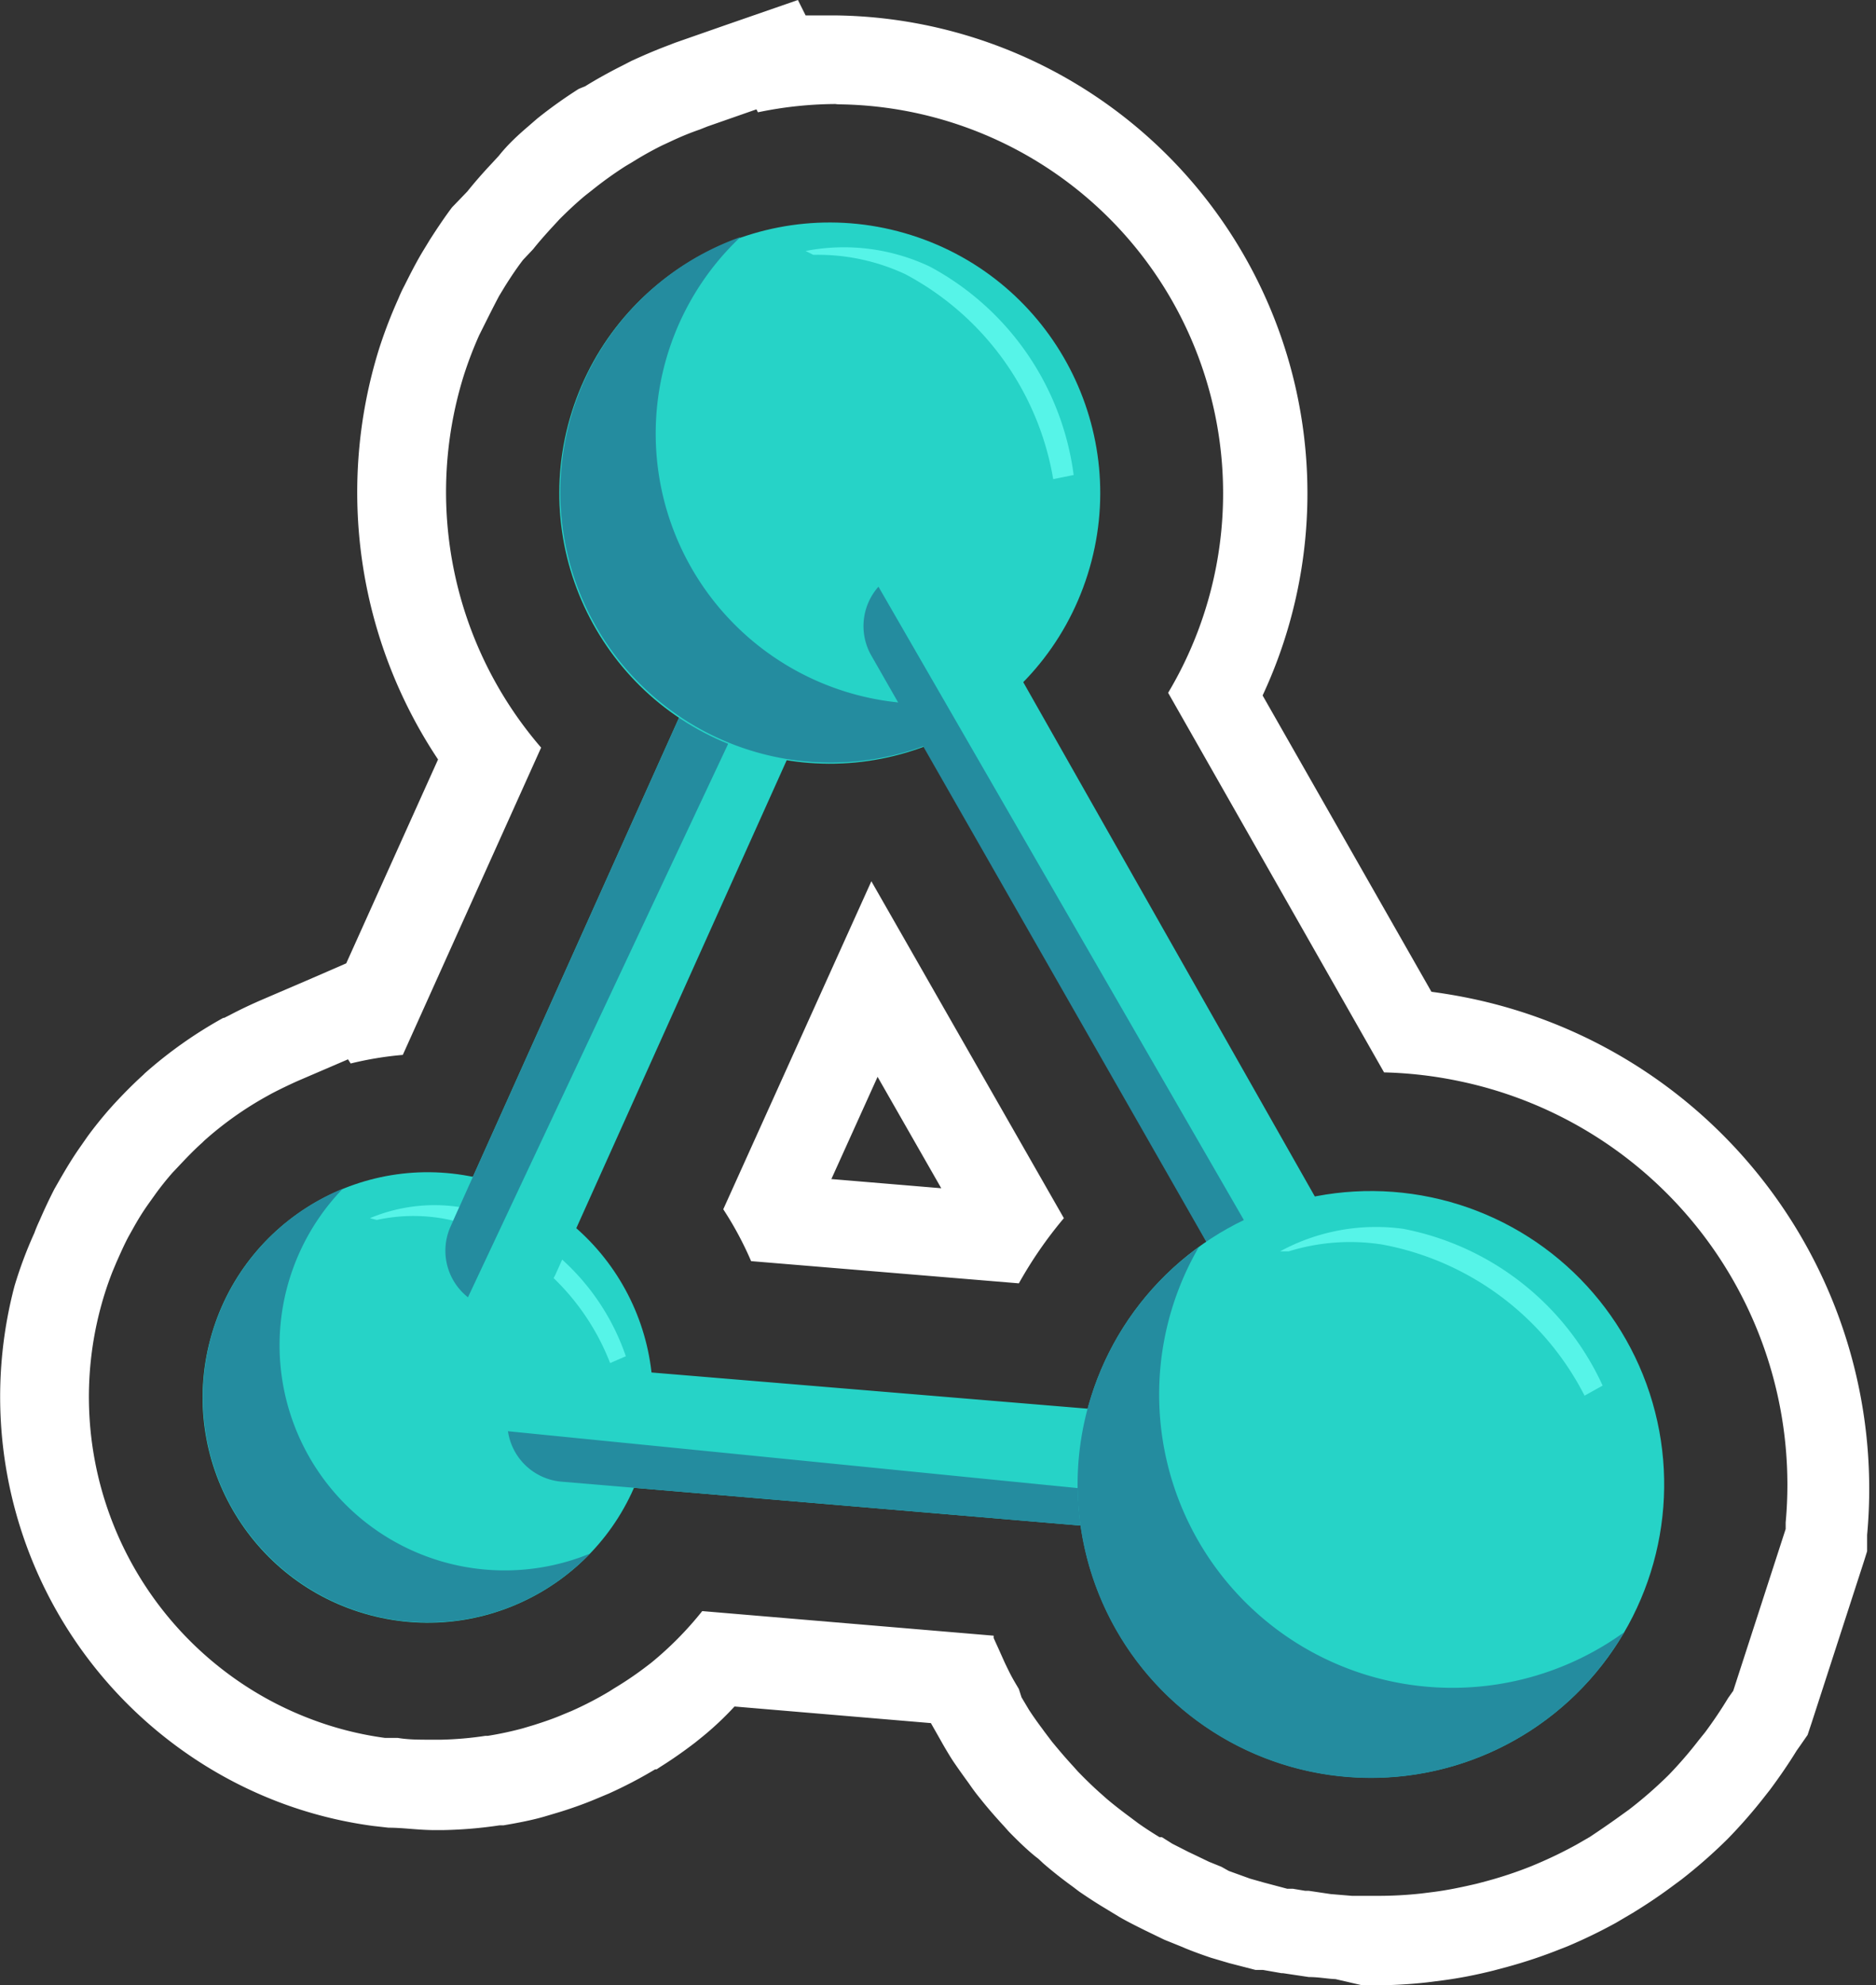 <svg xmlns="http://www.w3.org/2000/svg" width="63.34" height="67" viewBox="0 0 63.34 67">
  <rect x="0" y="0" width="63.34" height="67" fill="#333333" stroke="none"/>
  <defs>
    <style>
      .a {
        fill: #26d3c7;
      }

      .b {
        fill: #248c9f;
      }

      .c {
        fill: #56f4e8;
      }

      .d {
        fill: #fff;
      }
    </style>
  </defs>
  <title>Asset 2</title>
  <g>
    <g>
      <circle class="a" cx="14.45" cy="47.16" r="7.6" transform="translate(-34.85 48.93) rotate(-75.02)"/>
      <path class="b" d="M19.92,52.43a7.6,7.6,0,1,1-8.35-12.31,7.6,7.6,0,0,0,8.35,12.31Z"/>
      <path class="c" d="M15.37,41.21A8,8,0,0,1,20.6,46l.53-.23A7.78,7.78,0,0,0,16,40.83a5.64,5.64,0,0,0-3.51.28l.23.06h0A5.83,5.83,0,0,1,15.37,41.21Z"/>
      <path class="a" d="M15.2,41.42,26,17.38a2,2,0,0,1,2.66-.94l0,0a2,2,0,0,1,.9,2.55L18.76,43a2,2,0,0,1-3,.75h0A2,2,0,0,1,15.2,41.42Z"/>
      <path class="b" d="M15.8,43.78h0a2,2,0,0,1-.6-2.36L26,17.38a2,2,0,0,1,2.66-.94l0,0Z"/>
      <path class="a" d="M19.25,46.09l26.28,2.18a2,2,0,0,1,1.78,2.2v.05a2,2,0,0,1-2.1,1.7L18.93,50a2,2,0,0,1-1.7-2.54h0A2,2,0,0,1,19.25,46.09Z"/>
      <circle class="a" cx="28.02" cy="16.64" r="9.13" transform="translate(3.72 38.36) rotate(-72.5)"/>
      <path class="b" d="M34.31,23.25A9.13,9.13,0,1,1,25,8a9.12,9.12,0,0,0,9.36,15.21Z"/>
      <path class="a" d="M45.88,43l-13-22.92a2,2,0,0,0-2.74-.69l0,0a2,2,0,0,0-.65,2.62L42.49,45a2,2,0,0,0,3,.47h0A2,2,0,0,0,45.88,43Z"/>
      <path class="b" d="M47,51.28a1.92,1.92,0,0,1-1.83.94L18.93,50a2,2,0,0,1-1.78-1.7Z"/>
      <path class="b" d="M44.72,45.89a1.94,1.94,0,0,1-2.23-.9L29.4,22.09a2,2,0,0,1,.26-2.29Z"/>
      <circle class="a" cx="46.28" cy="50.1" r="9.9" transform="translate(-12.26 85.08) rotate(-78.13)"/>
      <path class="b" d="M54.84,55.08a9.9,9.9,0,1,1-14.36-13,9.9,9.9,0,0,0,14.36,13Z"/>
      <path class="c" d="M46.67,42a9.65,9.65,0,0,1,6.83,5.1l.61-.34a9.35,9.35,0,0,0-6.73-5.29,6.78,6.78,0,0,0-4.16.76l.29,0h0A7,7,0,0,1,46.67,42Z"/>
      <path class="c" d="M30.56,9.25a9.65,9.65,0,0,1,5,6.92l.69-.14A9.35,9.35,0,0,0,31.4,9a6.78,6.78,0,0,0-4.2-.53l.26.13h0A7,7,0,0,1,30.56,9.25Z"/>
    </g>
    <path class="d" d="M28.2,3.52A13.13,13.13,0,0,1,39.44,23.38l7.29,12.81a14,14,0,0,1,2.56.3,13.91,13.91,0,0,1,11,14.89l0,.22-1.77,5.46-.17.24c-.23.38-.49.77-.78,1.16l-.21.26a13.89,13.89,0,0,1-1,1.16l-.06.06A14.28,14.28,0,0,1,55,61.07l-.32.23c-.36.26-.7.49-1,.69l-.45.26a14.38,14.38,0,0,1-1.34.65l-.19.08a13.64,13.64,0,0,1-1.5.5l-.34.09c-.56.13-1,.22-1.47.28l-.4.05a13.29,13.29,0,0,1-1.46.08h-.32l-.47,0h-.09l-.72-.06-.74-.11-.12,0-.42-.07-.19,0-.79-.21-.46-.13-.72-.26L41.24,63l-.42-.17-.52-.25-.17-.08-.55-.28L39.23,62l-.08,0c-.23-.14-.48-.3-.72-.47l-.24-.18c-.27-.2-.56-.42-.83-.65l-.18-.16c-.24-.21-.52-.48-.79-.76l-.17-.19c-.24-.26-.47-.53-.7-.81l-.25-.33-.08-.11c-.15-.2-.3-.41-.45-.64l-.25-.42L34.4,57c-.1-.17-.21-.35-.3-.53s-.16-.32-.23-.48l-.09-.2c-.07-.16-.15-.33-.23-.51l0-.08-9.84-.83a11.56,11.56,0,0,1-1.73,1.75l-.25.19a11.52,11.52,0,0,1-1,.67l-.14.09a11.73,11.73,0,0,1-1.29.67l-.29.12c-.3.13-.65.25-1,.36l-.37.11a11.6,11.6,0,0,1-1.17.25l-.08,0a11.64,11.64,0,0,1-1.5.13H14.6c-.46,0-.81,0-1.17-.06l-.43,0A11.27,11.27,0,0,1,10.46,58,11.48,11.48,0,0,1,7.9,56.63,11.64,11.64,0,0,1,3.39,44.16a11.22,11.22,0,0,1,.41-1.25l.13-.31c.13-.29.26-.59.41-.87l.14-.25c.2-.36.36-.61.53-.85l.25-.35c.16-.22.35-.46.56-.7L6,39.39c.31-.33.56-.59.83-.83l.06-.06A11.59,11.59,0,0,1,9,37l.18-.1c.29-.15.58-.29.87-.42l1.7-.73.09.14a11.51,11.51,0,0,1,1.76-.29l4.67-10.37A13.2,13.2,0,0,1,15.65,12.7a13,13,0,0,1,.53-1.39l.16-.32c.17-.34.33-.66.51-1l.2-.33c.22-.35.41-.63.61-.89L18,8.41c.19-.24.42-.5.65-.75l.24-.26c.31-.31.59-.57.88-.81L20,6.41a12.76,12.76,0,0,1,1.13-.81l.22-.13a11.43,11.43,0,0,1,1-.56l.28-.13c.34-.16.65-.29,1-.41l.25-.1,1.66-.58.05.1a13.08,13.08,0,0,1,2.7-.28m6.11,39.8a14,14,0,0,1,1.52-2.2l-6.5-11.37-5,11.07a11.45,11.45,0,0,1,.94,1.75l9.05.75M26.94,0,24.46.86l-1.66.58-.39.15c-.36.14-.71.29-1.1.47L21,2.22c-.46.23-.92.49-1.24.69L19.54,3l0,0,0,0a15.66,15.66,0,0,0-1.4,1l-.3.26c-.35.3-.69.61-1,1l0,0,0,0-.24.26c-.31.33-.58.64-.82.94L15.26,7c-.24.32-.47.66-.74,1.08l-.25.41c-.21.35-.4.72-.62,1.16-.07.13-.13.26-.2.43a16,16,0,0,0-.66,1.72,16.26,16.26,0,0,0,2,13.83l-3.1,6.88-1.15.5-1.7.73c-.37.16-.73.33-1.09.52l-.18.09H7.54a14.68,14.68,0,0,0-2.65,1.87l0,0,0,0-.06.06c-.32.29-.64.61-1,1l0,0,0,0-.17.19c-.25.29-.5.6-.71.89l-.3.43c-.22.32-.42.65-.65,1.05l-.16.28v0c-.17.33-.34.69-.5,1.06-.07.15-.13.29-.18.43A14.13,14.13,0,0,0,.49,43.4,14.65,14.65,0,0,0,6.17,59.08,14.46,14.46,0,0,0,9.4,60.81a14.26,14.26,0,0,0,3.19.81l.53.06c.47,0,.92.07,1.45.08H15a14.65,14.65,0,0,0,1.87-.16H17c.47-.08,1-.18,1.43-.31l.47-.14c.42-.13.84-.28,1.22-.44l.43-.18a14.86,14.86,0,0,0,1.57-.82l.05,0,0,0,.12-.08c.4-.25.8-.53,1.19-.83l.26-.21,0,0,0,0q.55-.45,1.06-1l6.63.56.29.51.09.16c.09.16.21.36.31.52s.37.54.56.8l.05.07c.13.19.26.36.36.48.26.33.56.67.81.94l.16.18,0,0,0,0c.37.38.72.71,1,.92l.16.15,0,0,0,0c.38.33.75.61,1,.79l.21.16,0,0,0,0c.32.22.63.42.9.58l0,0,.46.28c.26.15.5.27.72.38l.14.07.66.32.57.23.14.06c.27.11.57.22.87.32l.61.18.89.23.17,0h.08l.63.11h.05l.87.13c.33,0,.63.06.9.07h0L46,67h.42a16.37,16.37,0,0,0,1.76-.1l.55-.07c.52-.07,1.06-.17,1.7-.33l.45-.12a16.64,16.64,0,0,0,1.82-.61l.23-.09a17.44,17.44,0,0,0,1.63-.79l.56-.33c.41-.25.82-.52,1.23-.82l.42-.31a17.35,17.35,0,0,0,1.56-1.37l0,0,0,0,0,0a17,17,0,0,0,1.21-1.38l.22-.28,0,0,0,0c.32-.43.63-.88.9-1.32l.12-.17.25-.36.14-.42,1.77-5.46.1-.32,0-.33,0-.22a16.91,16.91,0,0,0-13.36-18.1q-.67-.14-1.35-.23l-5.7-10A16.13,16.13,0,0,0,28.2.52l-1,0L26.94,0Zm1.13,39.79,1.56-3.45,2.15,3.76-3.71-.31Z"/>
  </g>
</svg>
